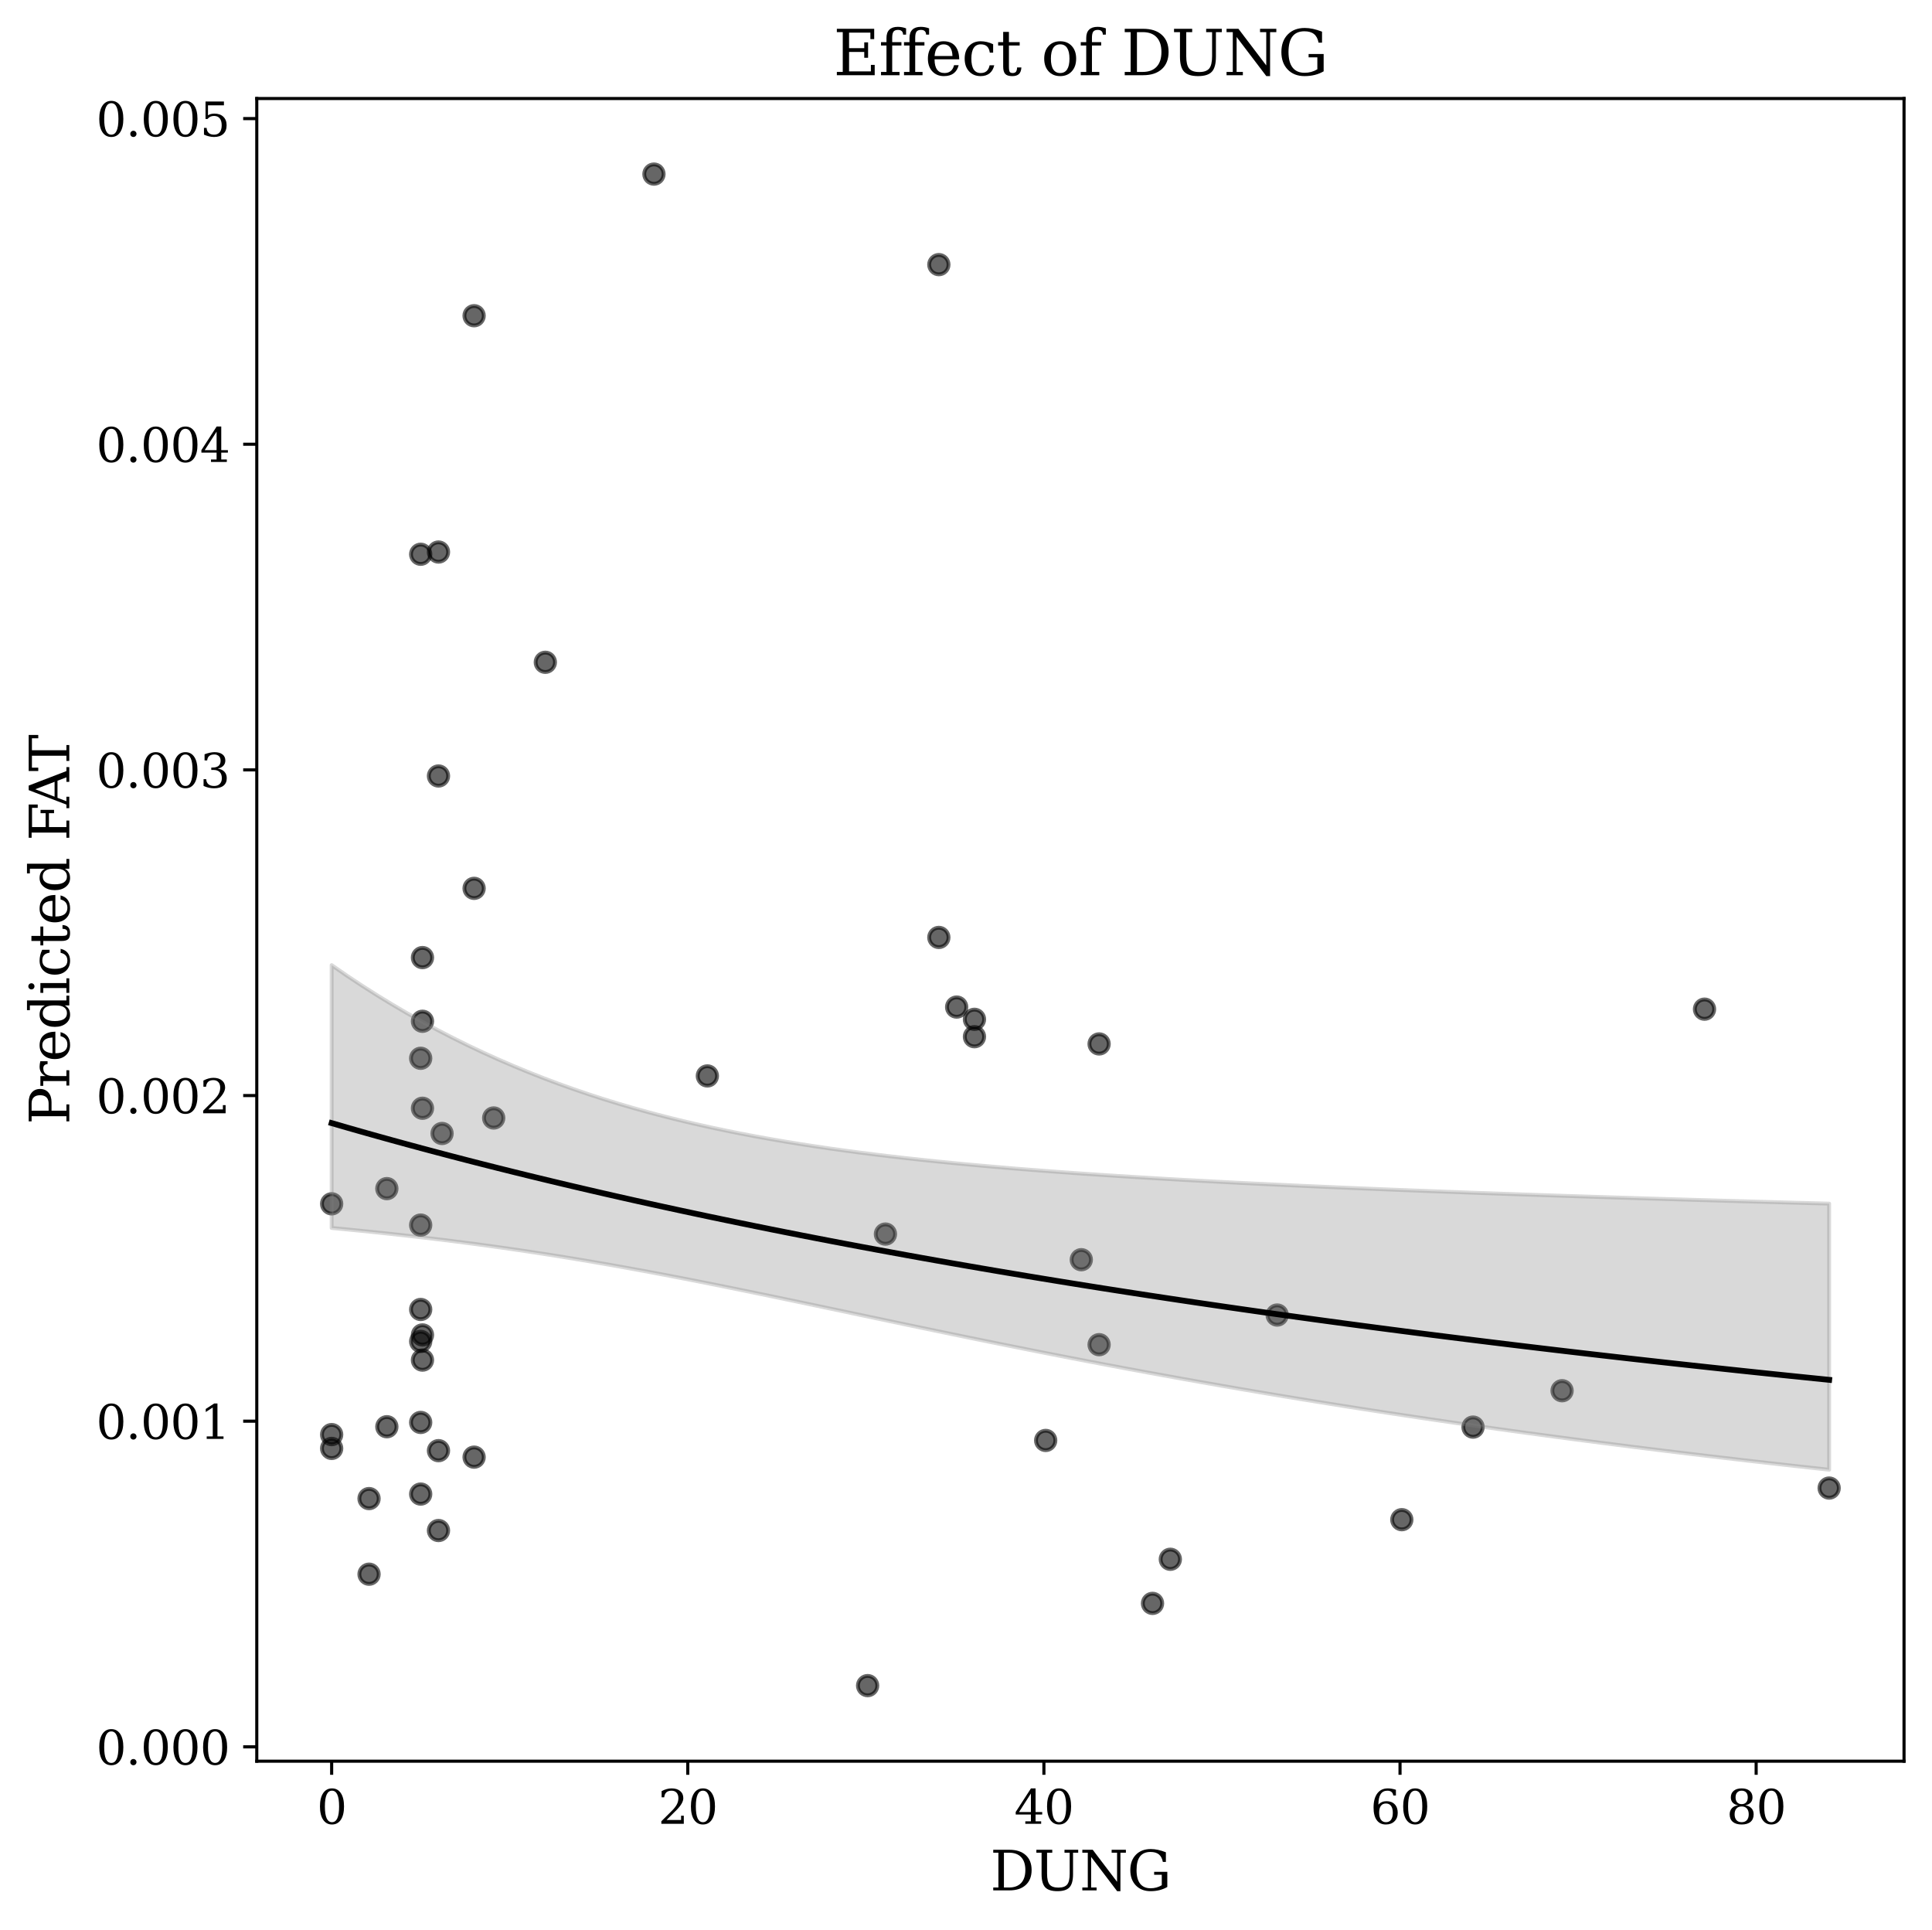 <?xml version="1.0" encoding="utf-8" standalone="no"?>
<!DOCTYPE svg PUBLIC "-//W3C//DTD SVG 1.1//EN"
  "http://www.w3.org/Graphics/SVG/1.1/DTD/svg11.dtd">
<svg xmlns:xlink="http://www.w3.org/1999/xlink" width="497.363pt" height="496.681pt" viewBox="0 0 497.363 496.681" xmlns="http://www.w3.org/2000/svg" version="1.1">
 <defs>
  <style type="text/css">*{stroke-linejoin: round; stroke-linecap: butt}</style>
 </defs>
 <g id="figure_1">
  <g id="patch_1">
   <path d="M 0 496.681 
L 497.363 496.681 
L 497.363 0 
L 0 0 
z
" style="fill: #ffffff"/>
  </g>
  <g id="axes_1">
   <g id="patch_2">
    <path d="M 66.103 453.317 
L 490.163 453.317 
L 490.163 25.358 
L 66.103 25.358 
z
" style="fill: #ffffff"/>
   </g>
   <g id="PathCollection_1">
    <defs>
     <path id="m45024572bc" d="M 0 2.5 
C 0.663 2.5 1.299 2.237 1.768 1.768 
C 2.237 1.299 2.5 0.663 2.5 0 
C 2.5 -0.663 2.237 -1.299 1.768 -1.768 
C 1.299 -2.237 0.663 -2.5 0 -2.5 
C -0.663 -2.5 -1.299 -2.237 -1.768 -1.768 
C -2.237 -1.299 -2.5 -0.663 -2.5 0 
C -2.5 0.663 -2.237 1.299 -1.768 1.768 
C -1.299 2.237 -0.663 2.5 0 2.5 
z
" style="stroke: #000000; stroke-opacity: 0.6"/>
    </defs>
    <g clip-path="url(#p23dc86641a)">
     <use xlink:href="#m45024572bc" x="108.298" y="337.047" style="fill-opacity: 0.6; stroke: #000000; stroke-opacity: 0.6"/>
     <use xlink:href="#m45024572bc" x="85.379" y="369.253" style="fill-opacity: 0.6; stroke: #000000; stroke-opacity: 0.6"/>
     <use xlink:href="#m45024572bc" x="223.355" y="433.865" style="fill-opacity: 0.6; stroke: #000000; stroke-opacity: 0.6"/>
     <use xlink:href="#m45024572bc" x="108.757" y="246.475" style="fill-opacity: 0.6; stroke: #000000; stroke-opacity: 0.6"/>
     <use xlink:href="#m45024572bc" x="108.298" y="366.123" style="fill-opacity: 0.6; stroke: #000000; stroke-opacity: 0.6"/>
     <use xlink:href="#m45024572bc" x="269.194" y="370.757" style="fill-opacity: 0.6; stroke: #000000; stroke-opacity: 0.6"/>
     <use xlink:href="#m45024572bc" x="112.882" y="393.945" style="fill-opacity: 0.6; stroke: #000000; stroke-opacity: 0.6"/>
     <use xlink:href="#m45024572bc" x="470.888" y="383.017" style="fill-opacity: 0.6; stroke: #000000; stroke-opacity: 0.6"/>
     <use xlink:href="#m45024572bc" x="360.873" y="391.151" style="fill-opacity: 0.6; stroke: #000000; stroke-opacity: 0.6"/>
     <use xlink:href="#m45024572bc" x="296.698" y="412.697" style="fill-opacity: 0.6; stroke: #000000; stroke-opacity: 0.6"/>
     <use xlink:href="#m45024572bc" x="250.859" y="266.839" style="fill-opacity: 0.6; stroke: #000000; stroke-opacity: 0.6"/>
     <use xlink:href="#m45024572bc" x="95.005" y="405.186" style="fill-opacity: 0.6; stroke: #000000; stroke-opacity: 0.6"/>
     <use xlink:href="#m45024572bc" x="85.379" y="372.812" style="fill-opacity: 0.6; stroke: #000000; stroke-opacity: 0.6"/>
     <use xlink:href="#m45024572bc" x="438.8" y="259.751" style="fill-opacity: 0.6; stroke: #000000; stroke-opacity: 0.6"/>
     <use xlink:href="#m45024572bc" x="99.589" y="305.942" style="fill-opacity: 0.6; stroke: #000000; stroke-opacity: 0.6"/>
     <use xlink:href="#m45024572bc" x="282.946" y="346.109" style="fill-opacity: 0.6; stroke: #000000; stroke-opacity: 0.6"/>
     <use xlink:href="#m45024572bc" x="246.275" y="259.209" style="fill-opacity: 0.6; stroke: #000000; stroke-opacity: 0.6"/>
     <use xlink:href="#m45024572bc" x="108.757" y="350.078" style="fill-opacity: 0.6; stroke: #000000; stroke-opacity: 0.6"/>
     <use xlink:href="#m45024572bc" x="182.1" y="276.938" style="fill-opacity: 0.6; stroke: #000000; stroke-opacity: 0.6"/>
     <use xlink:href="#m45024572bc" x="301.282" y="401.343" style="fill-opacity: 0.6; stroke: #000000; stroke-opacity: 0.6"/>
     <use xlink:href="#m45024572bc" x="95.005" y="385.724" style="fill-opacity: 0.6; stroke: #000000; stroke-opacity: 0.6"/>
     <use xlink:href="#m45024572bc" x="282.946" y="268.701" style="fill-opacity: 0.6; stroke: #000000; stroke-opacity: 0.6"/>
     <use xlink:href="#m45024572bc" x="122.05" y="375.057" style="fill-opacity: 0.6; stroke: #000000; stroke-opacity: 0.6"/>
     <use xlink:href="#m45024572bc" x="108.298" y="384.56" style="fill-opacity: 0.6; stroke: #000000; stroke-opacity: 0.6"/>
     <use xlink:href="#m45024572bc" x="127.092" y="287.759" style="fill-opacity: 0.6; stroke: #000000; stroke-opacity: 0.6"/>
     <use xlink:href="#m45024572bc" x="227.939" y="317.642" style="fill-opacity: 0.6; stroke: #000000; stroke-opacity: 0.6"/>
     <use xlink:href="#m45024572bc" x="402.129" y="357.961" style="fill-opacity: 0.6; stroke: #000000; stroke-opacity: 0.6"/>
     <use xlink:href="#m45024572bc" x="85.379" y="309.855" style="fill-opacity: 0.6; stroke: #000000; stroke-opacity: 0.6"/>
     <use xlink:href="#m45024572bc" x="379.209" y="367.326" style="fill-opacity: 0.6; stroke: #000000; stroke-opacity: 0.6"/>
     <use xlink:href="#m45024572bc" x="241.691" y="241.289" style="fill-opacity: 0.6; stroke: #000000; stroke-opacity: 0.6"/>
     <use xlink:href="#m45024572bc" x="108.757" y="285.255" style="fill-opacity: 0.6; stroke: #000000; stroke-opacity: 0.6"/>
     <use xlink:href="#m45024572bc" x="99.589" y="367.23" style="fill-opacity: 0.6; stroke: #000000; stroke-opacity: 0.6"/>
     <use xlink:href="#m45024572bc" x="250.859" y="262.366" style="fill-opacity: 0.6; stroke: #000000; stroke-opacity: 0.6"/>
     <use xlink:href="#m45024572bc" x="108.298" y="345.267" style="fill-opacity: 0.6; stroke: #000000; stroke-opacity: 0.6"/>
     <use xlink:href="#m45024572bc" x="112.882" y="373.387" style="fill-opacity: 0.6; stroke: #000000; stroke-opacity: 0.6"/>
     <use xlink:href="#m45024572bc" x="122.05" y="228.657" style="fill-opacity: 0.6; stroke: #000000; stroke-opacity: 0.6"/>
     <use xlink:href="#m45024572bc" x="328.786" y="338.48" style="fill-opacity: 0.6; stroke: #000000; stroke-opacity: 0.6"/>
     <use xlink:href="#m45024572bc" x="108.298" y="315.323" style="fill-opacity: 0.6; stroke: #000000; stroke-opacity: 0.6"/>
     <use xlink:href="#m45024572bc" x="108.757" y="262.867" style="fill-opacity: 0.6; stroke: #000000; stroke-opacity: 0.6"/>
     <use xlink:href="#m45024572bc" x="108.298" y="142.662" style="fill-opacity: 0.6; stroke: #000000; stroke-opacity: 0.6"/>
     <use xlink:href="#m45024572bc" x="112.882" y="199.734" style="fill-opacity: 0.6; stroke: #000000; stroke-opacity: 0.6"/>
     <use xlink:href="#m45024572bc" x="168.348" y="44.81" style="fill-opacity: 0.6; stroke: #000000; stroke-opacity: 0.6"/>
     <use xlink:href="#m45024572bc" x="112.882" y="142.089" style="fill-opacity: 0.6; stroke: #000000; stroke-opacity: 0.6"/>
     <use xlink:href="#m45024572bc" x="113.799" y="291.748" style="fill-opacity: 0.6; stroke: #000000; stroke-opacity: 0.6"/>
     <use xlink:href="#m45024572bc" x="108.298" y="272.394" style="fill-opacity: 0.6; stroke: #000000; stroke-opacity: 0.6"/>
     <use xlink:href="#m45024572bc" x="122.05" y="81.266" style="fill-opacity: 0.6; stroke: #000000; stroke-opacity: 0.6"/>
     <use xlink:href="#m45024572bc" x="278.362" y="324.237" style="fill-opacity: 0.6; stroke: #000000; stroke-opacity: 0.6"/>
     <use xlink:href="#m45024572bc" x="140.386" y="170.468" style="fill-opacity: 0.6; stroke: #000000; stroke-opacity: 0.6"/>
     <use xlink:href="#m45024572bc" x="108.757" y="343.6" style="fill-opacity: 0.6; stroke: #000000; stroke-opacity: 0.6"/>
     <use xlink:href="#m45024572bc" x="241.691" y="68.112" style="fill-opacity: 0.6; stroke: #000000; stroke-opacity: 0.6"/>
    </g>
   </g>
   <g id="FillBetweenPolyCollection_1">
    <defs>
     <path id="mbcb3fdc376" d="M 85.379 -180.611 
L 85.379 -248.268 
L 89.273 -245.582 
L 93.167 -243.002 
L 97.061 -240.524 
L 100.955 -238.145 
L 104.849 -235.862 
L 108.743 -233.672 
L 112.637 -231.572 
L 116.531 -229.559 
L 120.425 -227.632 
L 124.319 -225.788 
L 128.213 -224.025 
L 132.107 -222.34 
L 136.001 -220.732 
L 139.895 -219.197 
L 143.789 -217.734 
L 147.683 -216.341 
L 151.577 -215.015 
L 155.471 -213.755 
L 159.365 -212.557 
L 163.259 -211.42 
L 167.153 -210.34 
L 171.047 -209.317 
L 174.941 -208.346 
L 178.835 -207.426 
L 182.729 -206.554 
L 186.623 -205.728 
L 190.517 -204.945 
L 194.411 -204.204 
L 198.305 -203.501 
L 202.2 -202.834 
L 206.094 -202.202 
L 209.988 -201.602 
L 213.882 -201.032 
L 217.776 -200.491 
L 221.67 -199.976 
L 225.564 -199.486 
L 229.458 -199.02 
L 233.352 -198.575 
L 237.246 -198.15 
L 241.14 -197.745 
L 245.034 -197.358 
L 248.928 -196.987 
L 252.822 -196.631 
L 256.716 -196.291 
L 260.61 -195.964 
L 264.504 -195.65 
L 268.398 -195.348 
L 272.292 -195.057 
L 276.186 -194.776 
L 280.08 -194.506 
L 283.974 -194.245 
L 287.868 -193.992 
L 291.762 -193.748 
L 295.656 -193.512 
L 299.55 -193.283 
L 303.444 -193.06 
L 307.338 -192.845 
L 311.232 -192.635 
L 315.126 -192.431 
L 319.02 -192.233 
L 322.914 -192.04 
L 326.809 -191.852 
L 330.703 -191.668 
L 334.597 -191.489 
L 338.491 -191.314 
L 342.385 -191.143 
L 346.279 -190.975 
L 350.173 -190.812 
L 354.067 -190.652 
L 357.961 -190.495 
L 361.855 -190.341 
L 365.749 -190.19 
L 369.643 -190.042 
L 373.537 -189.896 
L 377.431 -189.753 
L 381.325 -189.613 
L 385.219 -189.475 
L 389.113 -189.339 
L 393.007 -189.206 
L 396.901 -189.074 
L 400.795 -188.944 
L 404.689 -188.817 
L 408.583 -188.691 
L 412.477 -188.567 
L 416.371 -188.444 
L 420.265 -188.324 
L 424.159 -188.204 
L 428.053 -188.087 
L 431.947 -187.97 
L 435.841 -187.856 
L 439.735 -187.742 
L 443.629 -187.63 
L 447.523 -187.519 
L 451.418 -187.409 
L 455.312 -187.3 
L 459.206 -187.193 
L 463.1 -187.086 
L 466.994 -186.981 
L 470.888 -186.877 
L 470.888 -118.387 
L 470.888 -118.387 
L 466.994 -118.81 
L 463.1 -119.238 
L 459.206 -119.671 
L 455.312 -120.109 
L 451.418 -120.552 
L 447.523 -121 
L 443.629 -121.453 
L 439.735 -121.912 
L 435.841 -122.375 
L 431.947 -122.845 
L 428.053 -123.32 
L 424.159 -123.8 
L 420.265 -124.287 
L 416.371 -124.779 
L 412.477 -125.276 
L 408.583 -125.78 
L 404.689 -126.29 
L 400.795 -126.806 
L 396.901 -127.329 
L 393.007 -127.857 
L 389.113 -128.392 
L 385.219 -128.934 
L 381.325 -129.482 
L 377.431 -130.037 
L 373.537 -130.598 
L 369.643 -131.167 
L 365.749 -131.742 
L 361.855 -132.325 
L 357.961 -132.914 
L 354.067 -133.511 
L 350.173 -134.115 
L 346.279 -134.726 
L 342.385 -135.345 
L 338.491 -135.972 
L 334.597 -136.606 
L 330.703 -137.247 
L 326.809 -137.896 
L 322.914 -138.554 
L 319.02 -139.218 
L 315.126 -139.891 
L 311.232 -140.572 
L 307.338 -141.26 
L 303.444 -141.956 
L 299.55 -142.66 
L 295.656 -143.372 
L 291.762 -144.092 
L 287.868 -144.82 
L 283.974 -145.555 
L 280.08 -146.298 
L 276.186 -147.048 
L 272.292 -147.805 
L 268.398 -148.57 
L 264.504 -149.342 
L 260.61 -150.12 
L 256.716 -150.904 
L 252.822 -151.695 
L 248.928 -152.491 
L 245.034 -153.293 
L 241.14 -154.099 
L 237.246 -154.91 
L 233.352 -155.724 
L 229.458 -156.542 
L 225.564 -157.361 
L 221.67 -158.183 
L 217.776 -159.005 
L 213.882 -159.827 
L 209.988 -160.647 
L 206.094 -161.466 
L 202.2 -162.282 
L 198.305 -163.093 
L 194.411 -163.898 
L 190.517 -164.697 
L 186.623 -165.488 
L 182.729 -166.27 
L 178.835 -167.042 
L 174.941 -167.802 
L 171.047 -168.549 
L 167.153 -169.282 
L 163.259 -170 
L 159.365 -170.703 
L 155.471 -171.389 
L 151.577 -172.057 
L 147.683 -172.707 
L 143.789 -173.339 
L 139.895 -173.951 
L 136.001 -174.545 
L 132.107 -175.119 
L 128.213 -175.674 
L 124.319 -176.21 
L 120.425 -176.728 
L 116.531 -177.226 
L 112.637 -177.707 
L 108.743 -178.17 
L 104.849 -178.616 
L 100.955 -179.046 
L 97.061 -179.459 
L 93.167 -179.858 
L 89.273 -180.241 
L 85.379 -180.611 
z
" style="stroke: #808080; stroke-opacity: 0.3"/>
    </defs>
    <g clip-path="url(#p23dc86641a)">
     <use xlink:href="#mbcb3fdc376" x="0" y="496.681" style="fill: #808080; fill-opacity: 0.3; stroke: #808080; stroke-opacity: 0.3"/>
    </g>
   </g>
   <g id="matplotlib.axis_1">
    <g id="xtick_1">
     <g id="line2d_1">
      <defs>
       <path id="m6f6e2d69fd" d="M 0 0 
L 0 3.5 
" style="stroke: #000000; stroke-width: 0.8"/>
      </defs>
      <g>
       <use xlink:href="#m6f6e2d69fd" x="85.379" y="453.317" style="stroke: #000000; stroke-width: 0.8"/>
      </g>
     </g>
     <g id="text_1">
      <!-- 0 -->
      <g transform="translate(81.561 469.436) scale(0.12 -0.12)">
       <defs>
        <path id="DejaVuSerif-30" d="M 2034 219 
Q 2513 219 2750 744 
Q 2988 1269 2988 2328 
Q 2988 3391 2750 3916 
Q 2513 4441 2034 4441 
Q 1556 4441 1318 3916 
Q 1081 3391 1081 2328 
Q 1081 1269 1318 744 
Q 1556 219 2034 219 
z
M 2034 -91 
Q 1275 -91 848 546 
Q 422 1184 422 2328 
Q 422 3475 848 4112 
Q 1275 4750 2034 4750 
Q 2797 4750 3222 4112 
Q 3647 3475 3647 2328 
Q 3647 1184 3222 546 
Q 2797 -91 2034 -91 
z
" transform="scale(0.016)"/>
       </defs>
       <use xlink:href="#DejaVuSerif-30"/>
      </g>
     </g>
    </g>
    <g id="xtick_2">
     <g id="line2d_2">
      <g>
       <use xlink:href="#m6f6e2d69fd" x="177.057" y="453.317" style="stroke: #000000; stroke-width: 0.8"/>
      </g>
     </g>
     <g id="text_2">
      <!-- 20 -->
      <g transform="translate(169.422 469.436) scale(0.12 -0.12)">
       <defs>
        <path id="DejaVuSerif-32" d="M 819 3553 
L 469 3553 
L 469 4384 
Q 803 4563 1142 4656 
Q 1481 4750 1806 4750 
Q 2534 4750 2956 4397 
Q 3378 4044 3378 3438 
Q 3378 2753 2422 1800 
Q 2347 1728 2309 1691 
L 1131 513 
L 3078 513 
L 3078 1088 
L 3444 1088 
L 3444 0 
L 434 0 
L 434 341 
L 1850 1753 
Q 2319 2222 2519 2614 
Q 2719 3006 2719 3438 
Q 2719 3909 2473 4175 
Q 2228 4441 1797 4441 
Q 1350 4441 1106 4219 
Q 863 3997 819 3553 
z
" transform="scale(0.016)"/>
       </defs>
       <use xlink:href="#DejaVuSerif-32"/>
       <use xlink:href="#DejaVuSerif-30" transform="translate(63.623 0)"/>
      </g>
     </g>
    </g>
    <g id="xtick_3">
     <g id="line2d_3">
      <g>
       <use xlink:href="#m6f6e2d69fd" x="268.736" y="453.317" style="stroke: #000000; stroke-width: 0.8"/>
      </g>
     </g>
     <g id="text_3">
      <!-- 40 -->
      <g transform="translate(261.101 469.436) scale(0.12 -0.12)">
       <defs>
        <path id="DejaVuSerif-34" d="M 2234 1581 
L 2234 4063 
L 641 1581 
L 2234 1581 
z
M 3609 0 
L 1484 0 
L 1484 331 
L 2234 331 
L 2234 1247 
L 197 1247 
L 197 1588 
L 2241 4750 
L 2859 4750 
L 2859 1581 
L 3750 1581 
L 3750 1247 
L 2859 1247 
L 2859 331 
L 3609 331 
L 3609 0 
z
" transform="scale(0.016)"/>
       </defs>
       <use xlink:href="#DejaVuSerif-34"/>
       <use xlink:href="#DejaVuSerif-30" transform="translate(63.623 0)"/>
      </g>
     </g>
    </g>
    <g id="xtick_4">
     <g id="line2d_4">
      <g>
       <use xlink:href="#m6f6e2d69fd" x="360.415" y="453.317" style="stroke: #000000; stroke-width: 0.8"/>
      </g>
     </g>
     <g id="text_4">
      <!-- 60 -->
      <g transform="translate(352.78 469.436) scale(0.12 -0.12)">
       <defs>
        <path id="DejaVuSerif-36" d="M 2094 219 
Q 2534 219 2771 542 
Q 3009 866 3009 1472 
Q 3009 2078 2771 2401 
Q 2534 2725 2094 2725 
Q 1647 2725 1412 2412 
Q 1178 2100 1178 1509 
Q 1178 888 1415 553 
Q 1653 219 2094 219 
z
M 1075 2569 
Q 1288 2803 1556 2918 
Q 1825 3034 2163 3034 
Q 2859 3034 3264 2615 
Q 3669 2197 3669 1472 
Q 3669 763 3233 336 
Q 2797 -91 2069 -91 
Q 1278 -91 853 498 
Q 428 1088 428 2181 
Q 428 3406 931 4078 
Q 1434 4750 2350 4750 
Q 2597 4750 2869 4703 
Q 3141 4656 3425 4563 
L 3425 3794 
L 3072 3794 
Q 3034 4109 2831 4275 
Q 2628 4441 2284 4441 
Q 1678 4441 1381 3981 
Q 1084 3522 1075 2569 
z
" transform="scale(0.016)"/>
       </defs>
       <use xlink:href="#DejaVuSerif-36"/>
       <use xlink:href="#DejaVuSerif-30" transform="translate(63.623 0)"/>
      </g>
     </g>
    </g>
    <g id="xtick_5">
     <g id="line2d_5">
      <g>
       <use xlink:href="#m6f6e2d69fd" x="452.094" y="453.317" style="stroke: #000000; stroke-width: 0.8"/>
      </g>
     </g>
     <g id="text_5">
      <!-- 80 -->
      <g transform="translate(444.459 469.436) scale(0.12 -0.12)">
       <defs>
        <path id="DejaVuSerif-38" d="M 2981 1275 
Q 2981 1775 2732 2051 
Q 2484 2328 2034 2328 
Q 1584 2328 1336 2051 
Q 1088 1775 1088 1275 
Q 1088 772 1336 495 
Q 1584 219 2034 219 
Q 2484 219 2732 495 
Q 2981 772 2981 1275 
z
M 2853 3541 
Q 2853 3966 2637 4203 
Q 2422 4441 2034 4441 
Q 1650 4441 1433 4203 
Q 1216 3966 1216 3541 
Q 1216 3113 1433 2875 
Q 1650 2638 2034 2638 
Q 2422 2638 2637 2875 
Q 2853 3113 2853 3541 
z
M 2516 2484 
Q 3047 2413 3344 2092 
Q 3641 1772 3641 1275 
Q 3641 619 3225 264 
Q 2809 -91 2034 -91 
Q 1263 -91 845 264 
Q 428 619 428 1275 
Q 428 1772 725 2092 
Q 1022 2413 1556 2484 
Q 1084 2569 832 2842 
Q 581 3116 581 3541 
Q 581 4103 968 4426 
Q 1356 4750 2034 4750 
Q 2713 4750 3100 4426 
Q 3488 4103 3488 3541 
Q 3488 3116 3236 2842 
Q 2984 2569 2516 2484 
z
" transform="scale(0.016)"/>
       </defs>
       <use xlink:href="#DejaVuSerif-38"/>
       <use xlink:href="#DejaVuSerif-30" transform="translate(63.623 0)"/>
      </g>
     </g>
    </g>
    <g id="text_6">
     <!-- DUNG -->
     <g transform="translate(254.904 486.569) scale(0.14 -0.14)">
      <defs>
       <path id="DejaVuSerif-44" d="M 1581 331 
L 2163 331 
Q 3072 331 3558 850 
Q 4044 1369 4044 2338 
Q 4044 3306 3559 3818 
Q 3075 4331 2163 4331 
L 1581 4331 
L 1581 331 
z
M 353 0 
L 353 331 
L 947 331 
L 947 4331 
L 353 4331 
L 353 4666 
L 2209 4666 
Q 3416 4666 4089 4050 
Q 4763 3434 4763 2338 
Q 4763 1238 4088 619 
Q 3413 0 2209 0 
L 353 0 
z
" transform="scale(0.016)"/>
       <path id="DejaVuSerif-55" d="M 897 4331 
L 300 4331 
L 300 4666 
L 2125 4666 
L 2125 4331 
L 1528 4331 
L 1528 1919 
Q 1528 1025 1820 672 
Q 2113 319 2828 319 
Q 3544 319 3836 672 
Q 4128 1025 4128 1919 
L 4128 4331 
L 3531 4331 
L 3531 4666 
L 5106 4666 
L 5106 4331 
L 4513 4331 
L 4513 1856 
Q 4513 791 4103 350 
Q 3694 -91 2713 -91 
Q 1731 -91 1314 353 
Q 897 797 897 1856 
L 897 4331 
z
" transform="scale(0.016)"/>
       <path id="DejaVuSerif-4e" d="M 313 0 
L 313 331 
L 941 331 
L 941 4331 
L 313 4331 
L 313 4666 
L 1509 4666 
L 4306 984 
L 4306 4331 
L 3681 4331 
L 3681 4666 
L 5319 4666 
L 5319 4331 
L 4691 4331 
L 4691 -91 
L 4313 -91 
L 1325 3841 
L 1325 331 
L 1953 331 
L 1953 0 
L 313 0 
z
" transform="scale(0.016)"/>
       <path id="DejaVuSerif-47" d="M 4097 3272 
Q 3988 3856 3641 4136 
Q 3294 4416 2675 4416 
Q 1869 4416 1472 3897 
Q 1075 3378 1075 2328 
Q 1075 1300 1484 772 
Q 1894 244 2688 244 
Q 3041 244 3362 331 
Q 3684 419 3975 594 
L 3975 1797 
L 3097 1797 
L 3097 2131 
L 4609 2131 
L 4609 391 
Q 4194 150 3714 29 
Q 3234 -91 2688 -91 
Q 1631 -91 995 570 
Q 359 1231 359 2328 
Q 359 3434 996 4092 
Q 1634 4750 2713 4750 
Q 3113 4750 3539 4658 
Q 3966 4566 4447 4378 
L 4447 3272 
L 4097 3272 
z
" transform="scale(0.016)"/>
      </defs>
      <use xlink:href="#DejaVuSerif-44"/>
      <use xlink:href="#DejaVuSerif-55" transform="translate(80.176 0)"/>
      <use xlink:href="#DejaVuSerif-4e" transform="translate(164.453 0)"/>
      <use xlink:href="#DejaVuSerif-47" transform="translate(251.953 0)"/>
     </g>
    </g>
   </g>
   <g id="matplotlib.axis_2">
    <g id="ytick_1">
     <g id="line2d_6">
      <defs>
       <path id="m51bafea616" d="M 0 0 
L -3.5 0 
" style="stroke: #000000; stroke-width: 0.8"/>
      </defs>
      <g>
       <use xlink:href="#m51bafea616" x="66.103" y="449.622" style="stroke: #000000; stroke-width: 0.8"/>
      </g>
     </g>
     <g id="text_7">
      <!-- 0.000 -->
      <g transform="translate(24.749 454.181) scale(0.12 -0.12)">
       <defs>
        <path id="DejaVuSerif-2e" d="M 603 325 
Q 603 500 722 622 
Q 841 744 1019 744 
Q 1191 744 1312 622 
Q 1434 500 1434 325 
Q 1434 153 1312 31 
Q 1191 -91 1019 -91 
Q 841 -91 722 29 
Q 603 150 603 325 
z
" transform="scale(0.016)"/>
       </defs>
       <use xlink:href="#DejaVuSerif-30"/>
       <use xlink:href="#DejaVuSerif-2e" transform="translate(63.623 0)"/>
       <use xlink:href="#DejaVuSerif-30" transform="translate(95.41 0)"/>
       <use xlink:href="#DejaVuSerif-30" transform="translate(159.033 0)"/>
       <use xlink:href="#DejaVuSerif-30" transform="translate(222.656 0)"/>
      </g>
     </g>
    </g>
    <g id="ytick_2">
     <g id="line2d_7">
      <g>
       <use xlink:href="#m51bafea616" x="66.103" y="365.802" style="stroke: #000000; stroke-width: 0.8"/>
      </g>
     </g>
     <g id="text_8">
      <!-- 0.001 -->
      <g transform="translate(24.749 370.361) scale(0.12 -0.12)">
       <defs>
        <path id="DejaVuSerif-31" d="M 909 0 
L 909 331 
L 1722 331 
L 1722 4213 
L 781 3603 
L 781 4013 
L 1919 4750 
L 2350 4750 
L 2350 331 
L 3163 331 
L 3163 0 
L 909 0 
z
" transform="scale(0.016)"/>
       </defs>
       <use xlink:href="#DejaVuSerif-30"/>
       <use xlink:href="#DejaVuSerif-2e" transform="translate(63.623 0)"/>
       <use xlink:href="#DejaVuSerif-30" transform="translate(95.41 0)"/>
       <use xlink:href="#DejaVuSerif-30" transform="translate(159.033 0)"/>
       <use xlink:href="#DejaVuSerif-31" transform="translate(222.656 0)"/>
      </g>
     </g>
    </g>
    <g id="ytick_3">
     <g id="line2d_8">
      <g>
       <use xlink:href="#m51bafea616" x="66.103" y="281.983" style="stroke: #000000; stroke-width: 0.8"/>
      </g>
     </g>
     <g id="text_9">
      <!-- 0.002 -->
      <g transform="translate(24.749 286.542) scale(0.12 -0.12)">
       <use xlink:href="#DejaVuSerif-30"/>
       <use xlink:href="#DejaVuSerif-2e" transform="translate(63.623 0)"/>
       <use xlink:href="#DejaVuSerif-30" transform="translate(95.41 0)"/>
       <use xlink:href="#DejaVuSerif-30" transform="translate(159.033 0)"/>
       <use xlink:href="#DejaVuSerif-32" transform="translate(222.656 0)"/>
      </g>
     </g>
    </g>
    <g id="ytick_4">
     <g id="line2d_9">
      <g>
       <use xlink:href="#m51bafea616" x="66.103" y="198.164" style="stroke: #000000; stroke-width: 0.8"/>
      </g>
     </g>
     <g id="text_10">
      <!-- 0.003 -->
      <g transform="translate(24.749 202.723) scale(0.12 -0.12)">
       <defs>
        <path id="DejaVuSerif-33" d="M 622 4469 
Q 988 4606 1323 4678 
Q 1659 4750 1953 4750 
Q 2638 4750 3022 4454 
Q 3406 4159 3406 3634 
Q 3406 3213 3140 2930 
Q 2875 2647 2388 2547 
Q 2963 2466 3280 2130 
Q 3597 1794 3597 1259 
Q 3597 606 3158 257 
Q 2719 -91 1894 -91 
Q 1528 -91 1179 -12 
Q 831 66 488 225 
L 488 1131 
L 838 1131 
Q 869 681 1141 450 
Q 1413 219 1906 219 
Q 2384 219 2661 495 
Q 2938 772 2938 1253 
Q 2938 1803 2653 2086 
Q 2369 2369 1819 2369 
L 1522 2369 
L 1522 2688 
L 1678 2688 
Q 2225 2688 2498 2914 
Q 2772 3141 2772 3597 
Q 2772 4006 2547 4223 
Q 2322 4441 1900 4441 
Q 1478 4441 1245 4241 
Q 1013 4041 972 3647 
L 622 3647 
L 622 4469 
z
" transform="scale(0.016)"/>
       </defs>
       <use xlink:href="#DejaVuSerif-30"/>
       <use xlink:href="#DejaVuSerif-2e" transform="translate(63.623 0)"/>
       <use xlink:href="#DejaVuSerif-30" transform="translate(95.41 0)"/>
       <use xlink:href="#DejaVuSerif-30" transform="translate(159.033 0)"/>
       <use xlink:href="#DejaVuSerif-33" transform="translate(222.656 0)"/>
      </g>
     </g>
    </g>
    <g id="ytick_5">
     <g id="line2d_10">
      <g>
       <use xlink:href="#m51bafea616" x="66.103" y="114.344" style="stroke: #000000; stroke-width: 0.8"/>
      </g>
     </g>
     <g id="text_11">
      <!-- 0.004 -->
      <g transform="translate(24.749 118.903) scale(0.12 -0.12)">
       <use xlink:href="#DejaVuSerif-30"/>
       <use xlink:href="#DejaVuSerif-2e" transform="translate(63.623 0)"/>
       <use xlink:href="#DejaVuSerif-30" transform="translate(95.41 0)"/>
       <use xlink:href="#DejaVuSerif-30" transform="translate(159.033 0)"/>
       <use xlink:href="#DejaVuSerif-34" transform="translate(222.656 0)"/>
      </g>
     </g>
    </g>
    <g id="ytick_6">
     <g id="line2d_11">
      <g>
       <use xlink:href="#m51bafea616" x="66.103" y="30.525" style="stroke: #000000; stroke-width: 0.8"/>
      </g>
     </g>
     <g id="text_12">
      <!-- 0.005 -->
      <g transform="translate(24.749 35.084) scale(0.12 -0.12)">
       <defs>
        <path id="DejaVuSerif-35" d="M 3219 4666 
L 3219 4153 
L 1081 4153 
L 1081 2816 
Q 1244 2928 1461 2984 
Q 1678 3041 1947 3041 
Q 2703 3041 3140 2622 
Q 3578 2203 3578 1478 
Q 3578 738 3136 323 
Q 2694 -91 1894 -91 
Q 1572 -91 1234 -12 
Q 897 66 544 225 
L 544 1131 
L 897 1131 
Q 925 688 1179 453 
Q 1434 219 1894 219 
Q 2388 219 2653 544 
Q 2919 869 2919 1478 
Q 2919 2084 2655 2407 
Q 2391 2731 1894 2731 
Q 1613 2731 1398 2631 
Q 1184 2531 1019 2322 
L 750 2322 
L 750 4666 
L 3219 4666 
z
" transform="scale(0.016)"/>
       </defs>
       <use xlink:href="#DejaVuSerif-30"/>
       <use xlink:href="#DejaVuSerif-2e" transform="translate(63.623 0)"/>
       <use xlink:href="#DejaVuSerif-30" transform="translate(95.41 0)"/>
       <use xlink:href="#DejaVuSerif-30" transform="translate(159.033 0)"/>
       <use xlink:href="#DejaVuSerif-35" transform="translate(222.656 0)"/>
      </g>
     </g>
    </g>
    <g id="text_13">
     <!-- Predicted FAT -->
     <g transform="translate(17.838 289.423) rotate(-90) scale(0.14 -0.14)">
      <defs>
       <path id="DejaVuSerif-50" d="M 1581 2375 
L 2406 2375 
Q 2872 2375 3115 2626 
Q 3359 2878 3359 3353 
Q 3359 3831 3115 4081 
Q 2872 4331 2406 4331 
L 1581 4331 
L 1581 2375 
z
M 353 0 
L 353 331 
L 947 331 
L 947 4331 
L 353 4331 
L 353 4666 
L 2559 4666 
Q 3259 4666 3668 4311 
Q 4078 3956 4078 3353 
Q 4078 2753 3668 2397 
Q 3259 2041 2559 2041 
L 1581 2041 
L 1581 331 
L 2303 331 
L 2303 0 
L 353 0 
z
" transform="scale(0.016)"/>
       <path id="DejaVuSerif-72" d="M 3059 3328 
L 3059 2497 
L 2728 2497 
Q 2713 2744 2591 2866 
Q 2469 2988 2234 2988 
Q 1809 2988 1582 2694 
Q 1356 2400 1356 1850 
L 1356 331 
L 2022 331 
L 2022 0 
L 263 0 
L 263 331 
L 781 331 
L 781 2994 
L 231 2994 
L 231 3322 
L 1356 3322 
L 1356 2731 
Q 1525 3078 1790 3245 
Q 2056 3413 2438 3413 
Q 2578 3413 2733 3391 
Q 2888 3369 3059 3328 
z
" transform="scale(0.016)"/>
       <path id="DejaVuSerif-65" d="M 3469 1600 
L 991 1600 
L 991 1575 
Q 991 903 1244 561 
Q 1497 219 1991 219 
Q 2369 219 2611 417 
Q 2853 616 2950 1006 
L 3413 1006 
Q 3275 459 2904 184 
Q 2534 -91 1931 -91 
Q 1203 -91 761 389 
Q 319 869 319 1663 
Q 319 2450 753 2931 
Q 1188 3413 1894 3413 
Q 2647 3413 3050 2948 
Q 3453 2484 3469 1600 
z
M 2791 1931 
Q 2772 2513 2545 2808 
Q 2319 3103 1894 3103 
Q 1497 3103 1269 2806 
Q 1041 2509 991 1931 
L 2791 1931 
z
" transform="scale(0.016)"/>
       <path id="DejaVuSerif-64" d="M 3359 331 
L 3909 331 
L 3909 0 
L 2784 0 
L 2784 519 
Q 2616 206 2355 57 
Q 2094 -91 1709 -91 
Q 1097 -91 708 395 
Q 319 881 319 1663 
Q 319 2444 706 2928 
Q 1094 3413 1709 3413 
Q 2094 3413 2355 3264 
Q 2616 3116 2784 2803 
L 2784 4531 
L 2241 4531 
L 2241 4863 
L 3359 4863 
L 3359 331 
z
M 2784 1497 
L 2784 1825 
Q 2784 2422 2554 2737 
Q 2325 3053 1888 3053 
Q 1444 3053 1217 2703 
Q 991 2353 991 1663 
Q 991 975 1217 622 
Q 1444 269 1888 269 
Q 2325 269 2554 583 
Q 2784 897 2784 1497 
z
" transform="scale(0.016)"/>
       <path id="DejaVuSerif-69" d="M 622 4353 
Q 622 4497 726 4603 
Q 831 4709 978 4709 
Q 1122 4709 1226 4603 
Q 1331 4497 1331 4353 
Q 1331 4206 1228 4103 
Q 1125 4000 978 4000 
Q 831 4000 726 4103 
Q 622 4206 622 4353 
z
M 1356 331 
L 1900 331 
L 1900 0 
L 231 0 
L 231 331 
L 781 331 
L 781 2988 
L 231 2988 
L 231 3322 
L 1356 3322 
L 1356 331 
z
" transform="scale(0.016)"/>
       <path id="DejaVuSerif-63" d="M 3291 997 
Q 3169 466 2822 187 
Q 2475 -91 1925 -91 
Q 1200 -91 759 389 
Q 319 869 319 1663 
Q 319 2459 759 2936 
Q 1200 3413 1925 3413 
Q 2241 3413 2553 3339 
Q 2866 3266 3181 3116 
L 3181 2266 
L 2847 2266 
Q 2781 2703 2561 2903 
Q 2341 3103 1931 3103 
Q 1466 3103 1228 2742 
Q 991 2381 991 1663 
Q 991 944 1227 581 
Q 1463 219 1931 219 
Q 2303 219 2525 412 
Q 2747 606 2828 997 
L 3291 997 
z
" transform="scale(0.016)"/>
       <path id="DejaVuSerif-74" d="M 691 2988 
L 184 2988 
L 184 3322 
L 691 3322 
L 691 4353 
L 1269 4353 
L 1269 3322 
L 2350 3322 
L 2350 2988 
L 1269 2988 
L 1269 878 
Q 1269 456 1350 337 
Q 1431 219 1650 219 
Q 1875 219 1978 351 
Q 2081 484 2088 781 
L 2522 781 
Q 2497 328 2275 118 
Q 2053 -91 1600 -91 
Q 1103 -91 897 129 
Q 691 350 691 878 
L 691 2988 
z
" transform="scale(0.016)"/>
       <path id="DejaVuSerif-20" transform="scale(0.016)"/>
       <path id="DejaVuSerif-46" d="M 353 0 
L 353 331 
L 947 331 
L 947 4331 
L 353 4331 
L 353 4666 
L 4172 4666 
L 4172 3628 
L 3788 3628 
L 3788 4281 
L 1581 4281 
L 1581 2719 
L 3175 2719 
L 3175 3303 
L 3559 3303 
L 3559 1753 
L 3175 1753 
L 3175 2338 
L 1581 2338 
L 1581 331 
L 2328 331 
L 2328 0 
L 353 0 
z
" transform="scale(0.016)"/>
       <path id="DejaVuSerif-41" d="M 1281 1691 
L 2994 1691 
L 2138 3909 
L 1281 1691 
z
M -38 0 
L -38 331 
L 372 331 
L 2034 4666 
L 2559 4666 
L 4225 331 
L 4684 331 
L 4684 0 
L 2988 0 
L 2988 331 
L 3506 331 
L 3116 1356 
L 1153 1356 
L 763 331 
L 1275 331 
L 1275 0 
L -38 0 
z
" transform="scale(0.016)"/>
       <path id="DejaVuSerif-54" d="M 1222 0 
L 1222 331 
L 1819 331 
L 1819 4294 
L 447 4294 
L 447 3566 
L 63 3566 
L 63 4666 
L 4206 4666 
L 4206 3566 
L 3822 3566 
L 3822 4294 
L 2450 4294 
L 2450 331 
L 3047 331 
L 3047 0 
L 1222 0 
z
" transform="scale(0.016)"/>
      </defs>
      <use xlink:href="#DejaVuSerif-50"/>
      <use xlink:href="#DejaVuSerif-72" transform="translate(67.285 0)"/>
      <use xlink:href="#DejaVuSerif-65" transform="translate(115.088 0)"/>
      <use xlink:href="#DejaVuSerif-64" transform="translate(174.268 0)"/>
      <use xlink:href="#DejaVuSerif-69" transform="translate(238.281 0)"/>
      <use xlink:href="#DejaVuSerif-63" transform="translate(270.264 0)"/>
      <use xlink:href="#DejaVuSerif-74" transform="translate(326.27 0)"/>
      <use xlink:href="#DejaVuSerif-65" transform="translate(366.455 0)"/>
      <use xlink:href="#DejaVuSerif-64" transform="translate(425.635 0)"/>
      <use xlink:href="#DejaVuSerif-20" transform="translate(489.648 0)"/>
      <use xlink:href="#DejaVuSerif-46" transform="translate(521.436 0)"/>
      <use xlink:href="#DejaVuSerif-41" transform="translate(582.07 0)"/>
      <use xlink:href="#DejaVuSerif-54" transform="translate(648.787 0)"/>
     </g>
    </g>
   </g>
   <g id="line2d_12">
    <path d="M 85.379 289.078 
L 89.273 290.204 
L 93.167 291.315 
L 97.061 292.41 
L 100.955 293.491 
L 104.849 294.556 
L 108.743 295.607 
L 112.637 296.644 
L 116.531 297.667 
L 120.425 298.677 
L 124.319 299.673 
L 128.213 300.656 
L 132.107 301.626 
L 136.001 302.584 
L 139.895 303.53 
L 143.789 304.463 
L 147.683 305.384 
L 151.577 306.294 
L 155.471 307.193 
L 159.365 308.08 
L 163.259 308.956 
L 167.153 309.822 
L 171.047 310.677 
L 174.941 311.521 
L 178.835 312.355 
L 182.729 313.18 
L 186.623 313.994 
L 190.517 314.799 
L 194.411 315.594 
L 198.305 316.38 
L 202.2 317.157 
L 206.094 317.925 
L 209.988 318.684 
L 213.882 319.434 
L 217.776 320.176 
L 221.67 320.909 
L 225.564 321.634 
L 229.458 322.351 
L 233.352 323.06 
L 237.246 323.761 
L 241.14 324.454 
L 245.034 325.14 
L 248.928 325.818 
L 252.822 326.489 
L 256.716 327.153 
L 260.61 327.809 
L 264.504 328.459 
L 268.398 329.102 
L 272.292 329.738 
L 276.186 330.367 
L 280.08 330.989 
L 283.974 331.606 
L 287.868 332.215 
L 291.762 332.819 
L 295.656 333.416 
L 299.55 334.008 
L 303.444 334.593 
L 307.338 335.172 
L 311.232 335.746 
L 315.126 336.314 
L 319.02 336.876 
L 322.914 337.433 
L 326.809 337.984 
L 330.703 338.53 
L 334.597 339.07 
L 338.491 339.606 
L 342.385 340.136 
L 346.279 340.661 
L 350.173 341.181 
L 354.067 341.696 
L 357.961 342.206 
L 361.855 342.712 
L 365.749 343.212 
L 369.643 343.708 
L 373.537 344.2 
L 377.431 344.687 
L 381.325 345.169 
L 385.219 345.647 
L 389.113 346.121 
L 393.007 346.59 
L 396.901 347.055 
L 400.795 347.516 
L 404.689 347.973 
L 408.583 348.425 
L 412.477 348.874 
L 416.371 349.319 
L 420.265 349.76 
L 424.159 350.197 
L 428.053 350.63 
L 431.947 351.059 
L 435.841 351.485 
L 439.735 351.907 
L 443.629 352.325 
L 447.523 352.74 
L 451.418 353.152 
L 455.312 353.56 
L 459.206 353.964 
L 463.1 354.365 
L 466.994 354.763 
L 470.888 355.157 
" clip-path="url(#p23dc86641a)" style="fill: none; stroke: #000000; stroke-width: 1.5; stroke-linecap: square"/>
   </g>
   <g id="patch_3">
    <path d="M 66.103 453.317 
L 66.103 25.358 
" style="fill: none; stroke: #000000; stroke-width: 0.8; stroke-linejoin: miter; stroke-linecap: square"/>
   </g>
   <g id="patch_4">
    <path d="M 490.163 453.317 
L 490.163 25.358 
" style="fill: none; stroke: #000000; stroke-width: 0.8; stroke-linejoin: miter; stroke-linecap: square"/>
   </g>
   <g id="patch_5">
    <path d="M 66.103 453.317 
L 490.163 453.317 
" style="fill: none; stroke: #000000; stroke-width: 0.8; stroke-linejoin: miter; stroke-linecap: square"/>
   </g>
   <g id="patch_6">
    <path d="M 66.103 25.358 
L 490.163 25.358 
" style="fill: none; stroke: #000000; stroke-width: 0.8; stroke-linejoin: miter; stroke-linecap: square"/>
   </g>
   <g id="text_14">
    <!-- Effect of DUNG -->
    <g transform="translate(214.531 19.358) scale(0.16 -0.16)">
     <defs>
      <path id="DejaVuSerif-45" d="M 353 0 
L 353 331 
L 947 331 
L 947 4331 
L 353 4331 
L 353 4666 
L 4109 4666 
L 4109 3628 
L 3725 3628 
L 3725 4281 
L 1581 4281 
L 1581 2719 
L 3109 2719 
L 3109 3303 
L 3494 3303 
L 3494 1753 
L 3109 1753 
L 3109 2338 
L 1581 2338 
L 1581 384 
L 3775 384 
L 3775 1038 
L 4159 1038 
L 4159 0 
L 353 0 
z
" transform="scale(0.016)"/>
      <path id="DejaVuSerif-66" d="M 2753 4078 
L 2450 4078 
Q 2447 4313 2317 4434 
Q 2188 4556 1941 4556 
Q 1619 4556 1487 4379 
Q 1356 4203 1356 3750 
L 1356 3322 
L 2284 3322 
L 2284 2988 
L 1356 2988 
L 1356 331 
L 2094 331 
L 2094 0 
L 231 0 
L 231 331 
L 781 331 
L 781 2988 
L 231 2988 
L 231 3322 
L 781 3322 
L 781 3738 
Q 781 4294 1070 4578 
Q 1359 4863 1919 4863 
Q 2128 4863 2337 4825 
Q 2547 4788 2753 4709 
L 2753 4078 
z
" transform="scale(0.016)"/>
      <path id="DejaVuSerif-6f" d="M 1925 219 
Q 2388 219 2623 584 
Q 2859 950 2859 1663 
Q 2859 2375 2623 2739 
Q 2388 3103 1925 3103 
Q 1463 3103 1227 2739 
Q 991 2375 991 1663 
Q 991 950 1228 584 
Q 1466 219 1925 219 
z
M 1925 -91 
Q 1200 -91 759 389 
Q 319 869 319 1663 
Q 319 2456 758 2934 
Q 1197 3413 1925 3413 
Q 2653 3413 3092 2934 
Q 3531 2456 3531 1663 
Q 3531 869 3092 389 
Q 2653 -91 1925 -91 
z
" transform="scale(0.016)"/>
     </defs>
     <use xlink:href="#DejaVuSerif-45"/>
     <use xlink:href="#DejaVuSerif-66" transform="translate(72.998 0)"/>
     <use xlink:href="#DejaVuSerif-66" transform="translate(110.01 0)"/>
     <use xlink:href="#DejaVuSerif-65" transform="translate(147.021 0)"/>
     <use xlink:href="#DejaVuSerif-63" transform="translate(206.201 0)"/>
     <use xlink:href="#DejaVuSerif-74" transform="translate(262.207 0)"/>
     <use xlink:href="#DejaVuSerif-20" transform="translate(302.393 0)"/>
     <use xlink:href="#DejaVuSerif-6f" transform="translate(334.18 0)"/>
     <use xlink:href="#DejaVuSerif-66" transform="translate(394.385 0)"/>
     <use xlink:href="#DejaVuSerif-20" transform="translate(431.396 0)"/>
     <use xlink:href="#DejaVuSerif-44" transform="translate(463.184 0)"/>
     <use xlink:href="#DejaVuSerif-55" transform="translate(543.359 0)"/>
     <use xlink:href="#DejaVuSerif-4e" transform="translate(627.637 0)"/>
     <use xlink:href="#DejaVuSerif-47" transform="translate(715.137 0)"/>
    </g>
   </g>
  </g>
 </g>
 <defs>
  <clipPath id="p23dc86641a">
   <rect x="66.103" y="25.358" width="424.06" height="427.96"/>
  </clipPath>
 </defs>
</svg>
